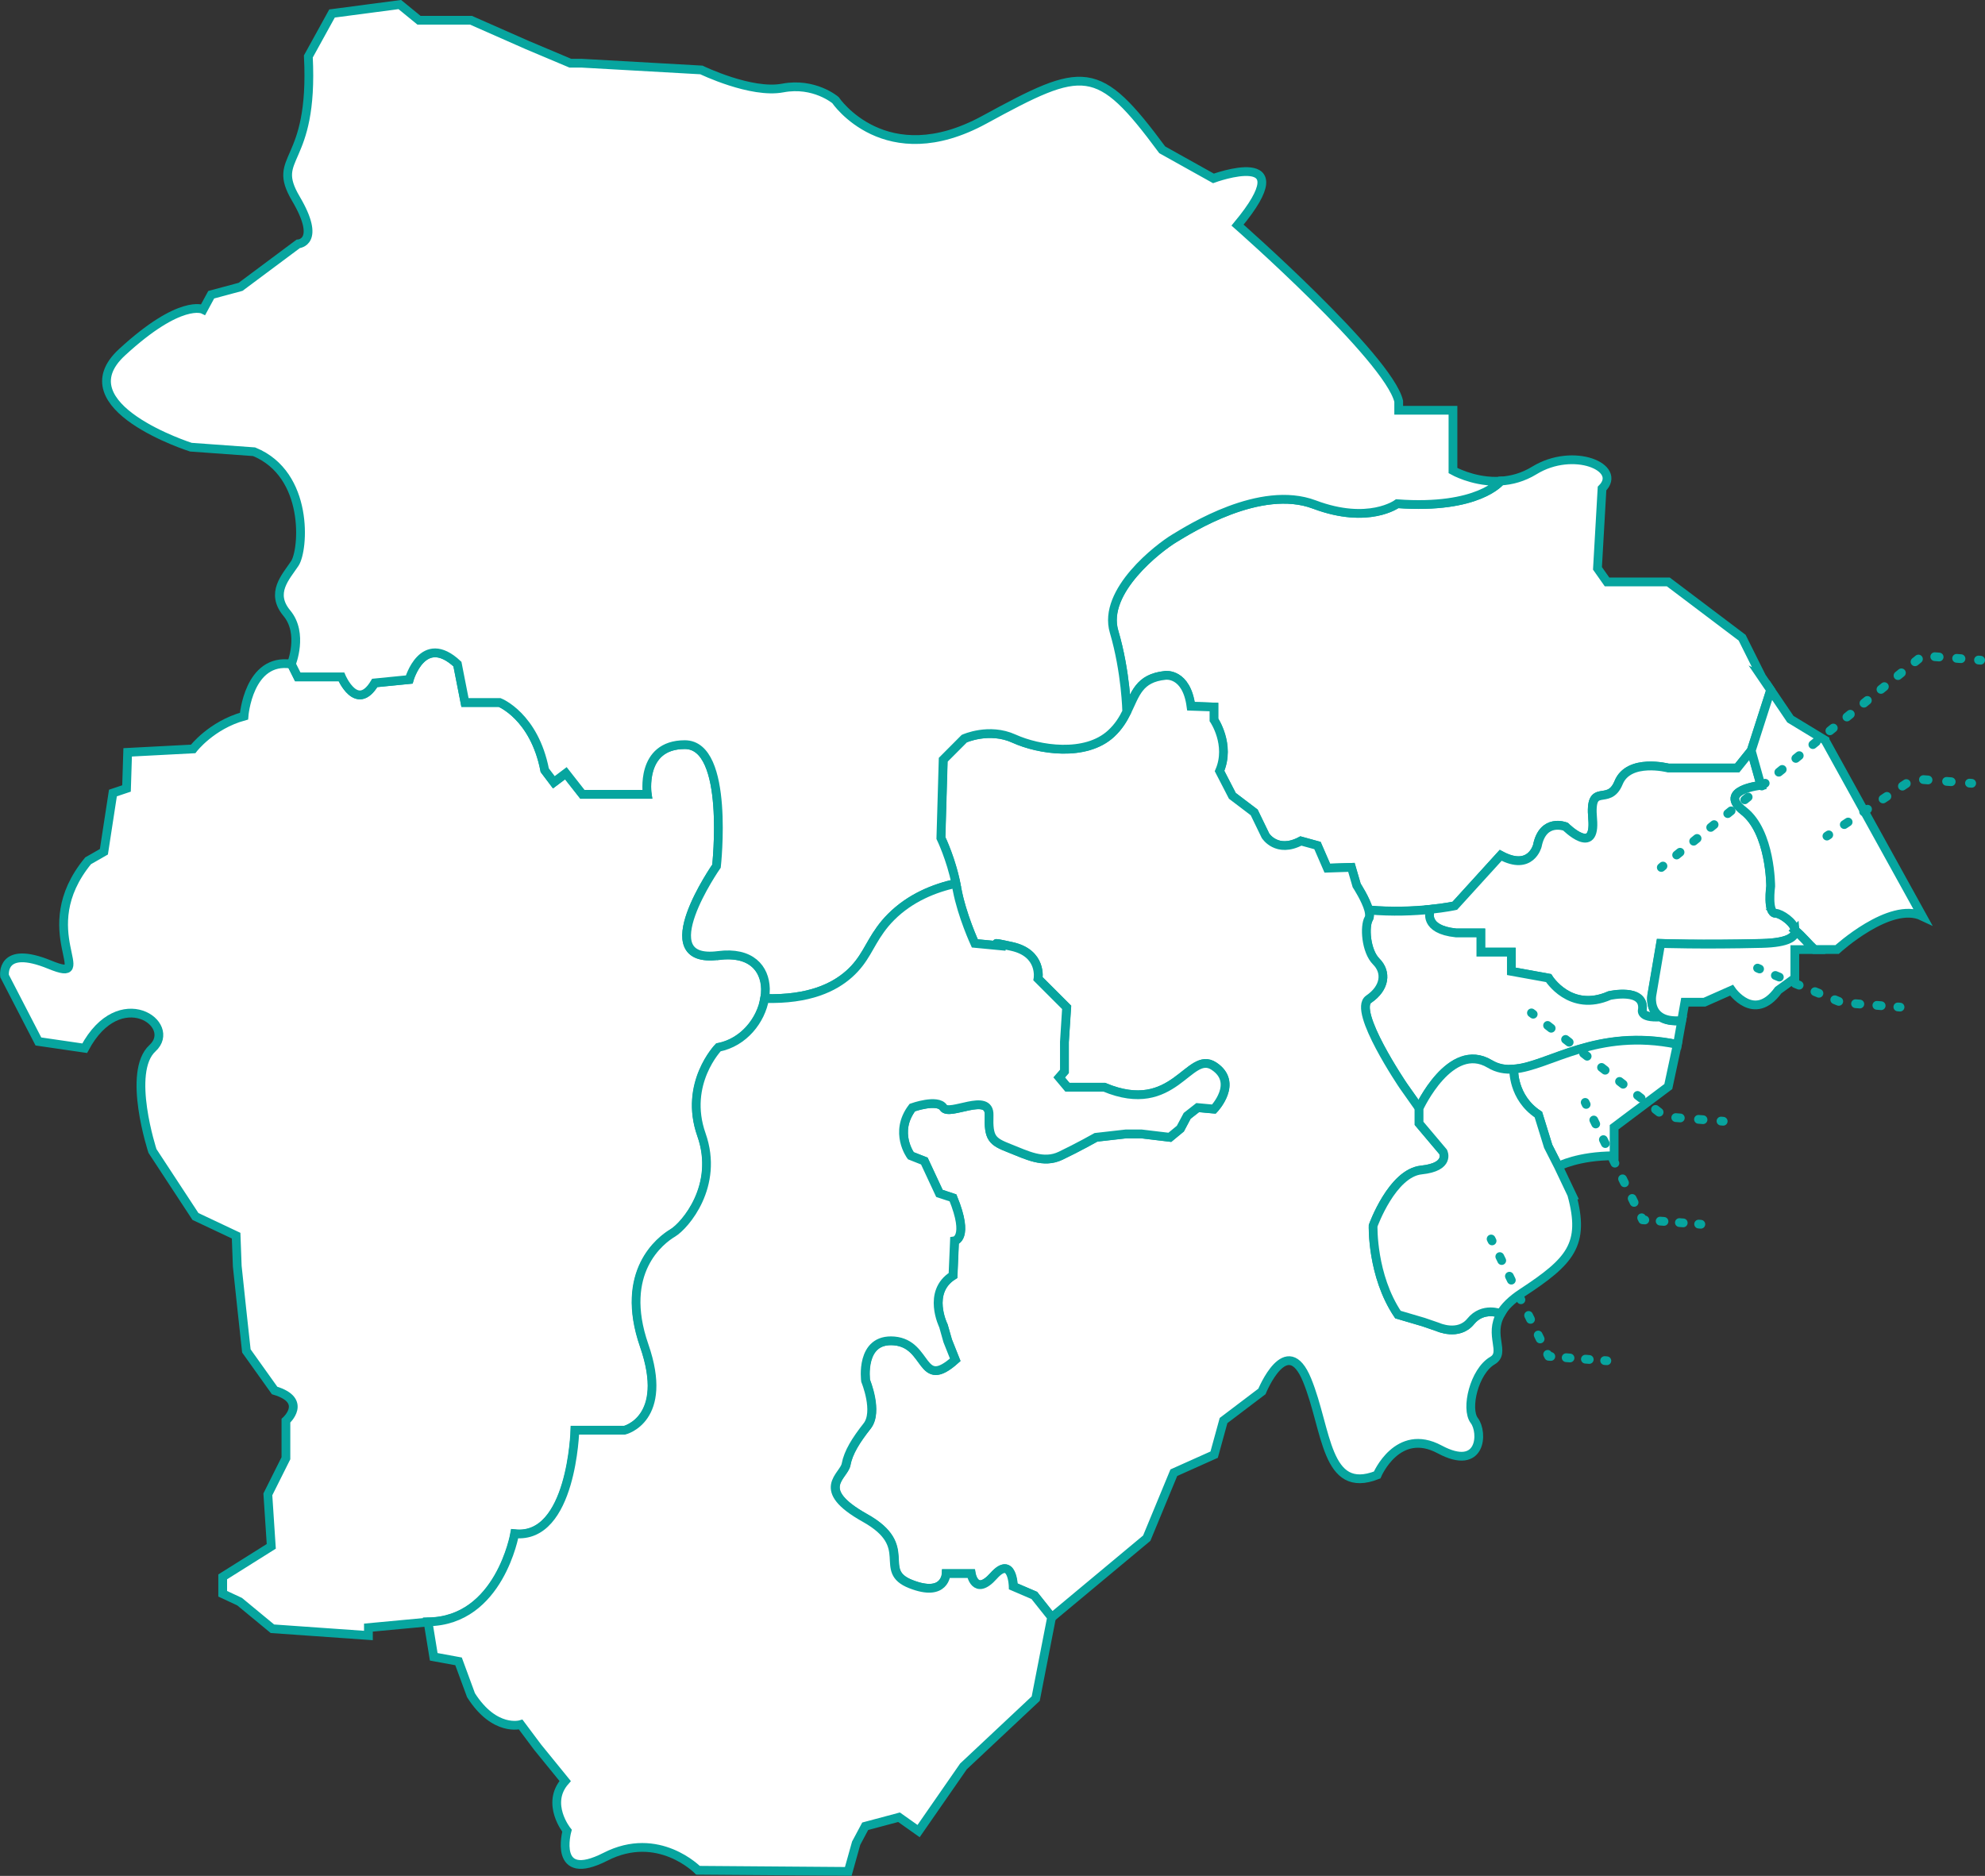 <?xml version="1.0" encoding="UTF-8"?>
<svg id="_레이어_2" data-name="레이어 2" xmlns="http://www.w3.org/2000/svg" viewBox="0 0 226.4 213.98">
  <rect x="0" y="0" width="226.4" height="213.98" fill="#333333" stroke="none"/>
  <defs>
    <style>
      .cls-1, .cls-2, .cls-3, .cls-4, .cls-5, .cls-6, .cls-7, .cls-8 {
        stroke: #07a59f;
      }

      .cls-1, .cls-2, .cls-3, .cls-4, .cls-5, .cls-7, .cls-8 {
        fill: none;
        stroke-linecap: round;
        stroke-linejoin: round;
      }

      .cls-2 {
        stroke-dasharray: .5 1.99;
      }

      .cls-3 {
        stroke-dasharray: .53 2.12;
      }

      .cls-4 {
        stroke-dasharray: .5 2;
      }

      .cls-5 {
        stroke-dasharray: .44 1.76;
      }

      .cls-6 {
        fill: #fff;
        stroke-miterlimit: 10;
      }

      .cls-7 {
        stroke-dasharray: .52 2.08;
      }

      .cls-8 {
        stroke-dasharray: .49 1.95;
      }
    </style>
  </defs>
  <g id="Layer_6" data-name="Layer 6">
    <g>
      <g>
        <path class="cls-6" d="M81.94,108.99c-8.03,1.03-.22-10.19-.22-10.19,0,0,1.55-13.86-3.61-13.86s-4.29,5.67-4.29,5.67h-7.39l-1.89-2.4-1.37,1.03-1.03-1.37c-1.2-6.18-5.15-7.73-5.15-7.73h-3.95l-.86-4.38c-3.95-3.69-5.5,1.76-5.5,1.76l-3.94.39c-2.05,3.44-3.79-.69-3.79-.69h-4.98l-.73-1.46c-4.9-.77-5.41,5.93-5.41,5.93-3.74,1.03-5.8,3.74-5.8,3.74l-7.47.39-.13,4.12-1.55.52-1.03,6.7-1.8,1.03c-6.57,7.99,1.29,14.17-4.38,11.85s-5.15,1.29-5.15,1.29l3.86,7.47,5.28.77c3.99-7.47,10.69-2.71,7.73,0-2.96,2.71,0,11.72,0,11.72l4.9,7.47,4.64,2.19.13,3.48.52,4.9.52,4.77,3.22,4.51c3.86,1.16,1.29,3.45,1.29,3.45v4.28l-2.06,4.12.39,5.93-5.54,3.48v1.93l1.93.9,3.74,3.09,10.95.77v-.9l6.83-.64c8.16-.09,9.88-10.05,9.88-10.05,6.53.69,6.87-11.81,6.87-11.81h5.67s5.15-1.25,2.23-9.66c-2.92-8.42,1.89-12.02,3.26-12.85s5.33-5.36,3.26-11.2c-2.06-5.84,1.94-9.96,1.94-9.96,6.23-1.2,8.03-11.51,0-10.48Z"/>
        <path class="cls-6" d="M200.93,77.21l-2.23-4.47-8.42-6.36h-6.99l-1.09-1.55.52-9.1c2.4-2.4-3.26-4.81-7.73-2.06-1.29.79-2.61,1.13-3.83,1.2h0s-2.52,3.26-11.8,2.58c0,0-3.26,2.42-9.45.1-6.18-2.33-14.26,2.83-15.98,3.86-1.72,1.03-8.25,6.01-6.87,10.65,1.37,4.64,1.44,9.14,1.44,9.14h0c.99-2.01,1.37-3.85,4.4-4.16,0,0,2.4-.34,2.92,3.52l2.62.09v1.46s1.93,2.83.64,5.84l1.46,2.83,2.49,1.89,1.29,2.66s1.29,2.06,4.04.6l1.89.52,1.12,2.58,2.75-.09.6,2.06s1.04,1.61,1.37,2.79h0c2.74.24,5.2.12,6.97-.06,1.78-.18,2.87-.42,2.87-.42l5.23-5.75c3.42,1.85,4.18-1.08,4.18-1.08.64-3.22,3.22-2.19,3.22-2.19,0,0,3.48,3.48,3.09-.9-.39-4.38,1.8-1.29,2.96-4.12,1.16-2.83,5.67-1.67,5.67-1.67h7.86l1.59-1.98,2.22-6.91h0s-1.02-1.5-1.02-1.5Z"/>
        <path class="cls-6" d="M202.52,104.18c-.99,0-.57-3.09-.57-3.09,0,0,.01-6.18-3.08-8.59-3.09-2.4,1.97-2.92,1.97-2.92l-1.11-3.95-1.59,1.98h-7.86s-4.51-1.16-5.67,1.67c-1.16,2.83-3.35-.26-2.96,4.12.39,4.38-3.09.9-3.09.9,0,0-2.58-1.03-3.22,2.19,0,0-.75,2.93-4.18,1.08l-5.23,5.75s-1.09.24-2.87.42l.03.19s-.77,2.1,2.96,2.48h2.83v2.19h3.48v2.19l4.25.77s2.45,3.98,6.96,1.99c0,0,3.99-.9,3.74,1.58,0,0-.41,1.02,2.08.87h0c-1.3-.81-1.01-2.45-1.01-2.45l1.01-5.94s4.66.17,11.53,0c6.87-.17,2.58-3.44,1.59-3.44Z"/>
        <path class="cls-6" d="M189.41,116h0c-2.5.16-2.08-.86-2.08-.86.26-2.48-3.74-1.58-3.74-1.58-4.51,1.99-6.96-1.99-6.96-1.99l-4.25-.77v-2.19h-3.48v-2.19h-2.83c-3.74-.39-2.96-2.48-2.96-2.48l-.03-.19c-1.77.18-4.23.3-6.97.06h0c.11.41.14.77,0,.99-.52.86-.34,3.69.86,4.9,1.2,1.2,1.03,3.01-.86,4.29-1.89,1.29,3.95,9.89,3.95,9.89l1.8,2.55s3.56-7.76,8.07-5.05c.86.52,1.76.67,2.73.59,4.08-.33,9.39-4.73,18.66-2.82l.49-2.72c-1.13.1-1.88-.08-2.39-.4Z"/>
        <path class="cls-6" d="M171.16,149.84s-2.01-.83-3.41.89c-1.4,1.72-3.75.64-3.75.64l-1.63-.56-2.92-.86c-3.01-4.47-2.83-10.13-2.83-10.13,0,0,2.15-6.01,5.5-6.36s2.49-2.06,2.49-2.06l-2.75-3.26v-1.73l-1.8-2.55s-5.84-8.6-3.95-9.89c1.89-1.29,2.06-3.09.86-4.29-1.2-1.2-1.37-4.04-.86-4.9.13-.22.1-.58,0-.99-.32-1.18-1.37-2.79-1.37-2.79l-.6-2.06-2.75.09-1.12-2.58-1.89-.52c-2.75,1.46-4.04-.6-4.04-.6l-1.29-2.66-2.49-1.89-1.46-2.83c1.29-3.01-.64-5.84-.64-5.84v-1.46l-2.62-.09c-.52-3.86-2.92-3.52-2.92-3.52-3.03.3-3.41,2.15-4.4,4.16-.41.83-.93,1.7-1.78,2.49-2.92,2.69-8.25,1.86-11.08.57-2.83-1.29-5.67,0-5.67,0l-2.4,2.4-.26,8.93s1.29,2.66,1.8,5.67c.52,3.01,2.06,6.36,2.06,6.36l3.61.34s-2.92-.77.6,0c3.52.77,3.01,3.69,3.01,3.69l3.26,3.26-.26,3.95v3.35l-.6.69.94,1.12h4.21c7.99,3.35,9.62-4.29,12.5-2.4,2.88,1.89,0,4.9,0,4.9l-1.85-.17-1.2.94-.77,1.46-1.2.99-3.26-.39h-1.72l-3.44.39s-2.06,1.16-4.04,2.1-3.86-.09-5.84-.86c-1.98-.77-2.4-1.12-2.32-3.78.09-2.66-4.55.17-5.21-.86-.66-1.03-3.55,0-3.55,0-2.15,2.83-.17,5.5-.17,5.5l1.55.6,1.72,3.69,1.55.52c1.89,4.64.17,4.9.17,4.9l-.17,3.95c-3.01,1.89-1.09,5.75-1.09,5.75l.49,1.7.86,2.16c-4.04,3.61-3.01-1.8-6.96-2.15-3.95-.34-3.26,4.55-3.26,4.55,0,0,1.46,3.52.17,5.15-1.29,1.63-2.15,3.01-2.4,4.38-.26,1.37-3.69,2.83,2.15,6.1,5.84,3.26,1.29,6.01,5.24,7.56,3.95,1.55,4.04-1.2,4.04-1.2h2.83s.43,2.66,2.58.26c2.15-2.4,2.23,1.2,2.23,1.2l2.4,1.03,1.98,2.49,10.82-9.02,3.09-7.47,4.6-2.06,1.07-3.89,4.38-3.32s2.83-6.96,5.15-1.29c2.32,5.67,2.06,13.14,7.99,10.82,0,0,2.32-5.5,7.13-2.92,4.81,2.58,4.98-1.95,3.95-3.29-1.03-1.35,0-5.62,2.06-6.83,1.59-.93-.48-2.88.98-5.37Z"/>
        <path class="cls-6" d="M172.65,121.95s-.15,3.24,2.81,5.19l1.12,3.62,1.16,2.28s2.23-1.2,6.36-1.2v-3.26l6.18-4.64,1.03-4.81c-9.27-1.91-14.58,2.49-18.66,2.82Z"/>
        <path class="cls-6" d="M179.29,136.3l-1.55-3.26-1.16-2.28-1.12-3.62c-2.96-1.95-2.81-5.19-2.81-5.19-.97.08-1.86-.07-2.73-.59-4.51-2.71-8.07,5.05-8.07,5.05v1.73l2.75,3.26s.86,1.71-2.49,2.06-5.5,6.36-5.5,6.36c0,0-.17,5.67,2.83,10.13l2.92.86,1.63.56s2.35,1.08,3.75-.64c1.4-1.72,3.41-.89,3.41-.89.44-.75,1.19-1.54,2.46-2.37,5.5-3.61,7.21-5.5,5.67-11.17Z"/>
        <path class="cls-6" d="M208.15,84.43l-3.95-2.4-2.24-3.31h0l-2.22,6.91,1.11,3.95s-5.06.52-1.97,2.92c3.09,2.4,3.08,8.59,3.08,8.59,0,0-.42,3.09.57,3.09.55,0,2.12,1.01,2.22,1.94.81.66,1.47,1.51,2.2,2.19h2.58s6.05-5.54,9.72-3.8l-11.1-20.08Z"/>
        <path class="cls-6" d="M204.75,106.12c.08.74-.76,1.43-3.81,1.5-6.87.17-11.53,0-11.53,0l-1.01,5.94s-.29,1.65,1.01,2.45c.51.32,1.27.5,2.39.4l.37-2.09h2.23l3.09-1.37s2.58,3.78,5.33,0l1.89-1.37v-3.26h2.23c-.73-.68-1.39-1.53-2.2-2.19Z"/>
        <path class="cls-6" d="M171.16,54.88s-2.52,3.26-11.8,2.58c0,0-3.26,2.42-9.45.09-6.18-2.33-14.26,2.83-15.97,3.86-1.72,1.03-8.25,6.01-6.87,10.65.68,2.31,1.04,4.6,1.23,6.3.19,1.71.21,2.83.21,2.83-.41.84-.93,1.7-1.79,2.49-2.92,2.69-8.24,1.86-11.08.57-2.83-1.29-5.67,0-5.67,0l-2.4,2.41-.26,8.93s1.15,2.38,1.71,5.18c-2.45.54-5.18,1.62-7.39,3.83-.5.5-.88.97-1.22,1.44-1.32,1.82-1.75,3.45-3.57,5.07-1.68,1.49-4.52,2.94-9.63,2.79.07-.37.09-.75.09-1.11-.06-2.34-1.66-4.28-5.37-3.8-8.02,1.03-.21-10.19-.21-10.19,0,0,1.54-13.86-3.61-13.86s-4.29,5.67-4.29,5.67h-7.39l-1.89-2.41-1.37,1.03-1.04-1.37c-1.2-6.18-5.15-7.73-5.15-7.73h-3.95l-.86-4.38c-3.95-3.69-5.5,1.76-5.5,1.76l-3.93.39c-2.05,3.43-3.8-.69-3.8-.69h-4.98l-.73-1.46s1.42-3.48-.51-5.8-.13-4.12.9-5.67c1.03-1.54,1.67-10.17-4.64-12.75l-7.21-.52s-14.56-4.63-7.86-10.82c6.7-6.18,9.27-4.89,9.27-4.89l.91-1.68,3.35-.9,6.57-4.9s2.7-.13-.26-5.15c-2.96-5.02,2.06-3.61,1.42-16.23l2.7-4.9,7.73-1.02,2.19,1.79h5.93l6.44,2.84,4.89,2.06h1.29l13.66.77s5.67,2.75,9.28,2.06c3.6-.68,6.01,1.38,6.01,1.38,0,0,5.67,8.42,17,2.23,11.34-6.18,12.89-6.53,20.27,3.44l5.84,3.26s10.31-3.78,2.75,5.33c0,0,17.18,15.11,18.38,20.09v1.03h6.19v6.88s2.14,1.22,4.89,1.22c.18,0,.37-.01.55-.02Z"/>
        <path class="cls-6" d="M138.45,126.51l-1.85-.17-1.2.94-.78,1.46-1.2.99-3.26-.39h-1.72l-3.44.39s-2.06,1.16-4.03,2.1c-1.98.95-3.87-.08-5.84-.85-1.98-.78-2.41-1.12-2.32-3.78.08-2.67-4.55.17-5.21-.86-.67-1.03-3.55,0-3.55,0-2.15,2.83-.17,5.49-.17,5.49l1.54.61,1.72,3.69,1.55.51c1.89,4.64.17,4.9.17,4.9l-.17,3.95c-3.01,1.89-1.09,5.75-1.09,5.75l.48,1.71.86,2.16c-4.03,3.61-3-1.8-6.95-2.15-3.95-.34-3.27,4.55-3.27,4.55,0,0,1.46,3.53.17,5.16-1.28,1.63-2.14,3-2.4,4.38-.26,1.37-3.69,2.83,2.15,6.1,5.84,3.26,1.29,6.01,5.24,7.55,3.95,1.55,4.03-1.2,4.03-1.2h2.84s.43,2.66,2.57.26c2.15-2.41,2.24,1.2,2.24,1.2l2.4,1.03,1.98,2.49-1.81,9.28-8.24,7.73-5.12,7.38-2.23-1.58-3.86,1.03-1.03,1.93-.9,3.22-17.14-.13s-4.51-4.64-10.56-1.54c-6.06,3.09-4.38-2.97-4.38-2.97,0,0-2.49-3.09-.21-5.67l-3.14-3.86-1.93-2.58s-2.97.9-5.67-3.35l-1.42-3.86-2.83-.52-.65-3.99c8.16-.09,9.88-10.05,9.88-10.05,6.53.69,6.87-11.81,6.87-11.81h5.67s5.15-1.25,2.23-9.66c-2.92-8.42,1.89-12.03,3.27-12.85,1.37-.83,5.32-5.36,3.26-11.2-2.06-5.84,1.93-9.96,1.93-9.96,2.92-.57,4.86-3.11,5.28-5.57,5.11.15,7.95-1.3,9.63-2.79,1.82-1.62,2.25-3.25,3.57-5.07.34-.47.72-.94,1.22-1.44,2.21-2.21,4.94-3.29,7.39-3.83.04.16.07.32.1.49,0,.09.03.18.05.27.56,2.93,2.01,6.08,2.01,6.08l3.55.34c-.37-.1-2.59-.71.66.01,3.52.77,3,3.69,3,3.69l3.26,3.26-.25,3.95v3.35l-.6.69.94,1.12h4.21c7.99,3.35,9.62-4.3,12.5-2.41,2.87,1.89,0,4.9,0,4.9Z"/>
      </g>
      <g>
        <line class="cls-1" x1="170.07" y1="141.33" x2="170.18" y2="141.55"/>
        <line class="cls-2" x1="171.06" y1="143.34" x2="176.08" y2="153.59"/>
        <polyline class="cls-1" points="176.52 154.49 176.63 154.71 176.88 154.73"/>
        <line class="cls-5" x1="178.63" y1="154.87" x2="182.14" y2="155.14"/>
        <line class="cls-1" x1="183.02" y1="155.2" x2="183.27" y2="155.22"/>
      </g>
      <g>
        <line class="cls-1" x1="200.46" y1="110.43" x2="200.69" y2="110.53"/>
        <polyline class="cls-8" points="202.49 111.27 210.07 114.37 215.49 114.79"/>
        <line class="cls-1" x1="216.46" y1="114.86" x2="216.71" y2="114.88"/>
      </g>
      <g>
        <line class="cls-1" x1="189.48" y1="98.95" x2="189.67" y2="98.79"/>
        <polyline class="cls-4" points="191.23 97.53 219.27 74.8 224.66 75.21"/>
        <line class="cls-1" x1="225.66" y1="75.29" x2="225.9" y2="75.31"/>
      </g>
      <g>
        <line class="cls-1" x1="208.37" y1="95.37" x2="208.58" y2="95.23"/>
        <polyline class="cls-3" points="210.35 94.06 218.24 88.84 223.58 89.25"/>
        <line class="cls-1" x1="224.63" y1="89.33" x2="224.88" y2="89.35"/>
      </g>
      <g>
        <line class="cls-1" x1="180.8" y1="125.75" x2="180.91" y2="125.98"/>
        <line class="cls-2" x1="181.78" y1="127.76" x2="186.8" y2="138.02"/>
        <polyline class="cls-1" points="187.24 138.91 187.35 139.14 187.6 139.16"/>
        <line class="cls-5" x1="189.35" y1="139.29" x2="192.86" y2="139.56"/>
        <line class="cls-1" x1="193.74" y1="139.63" x2="193.99" y2="139.65"/>
      </g>
      <g>
        <line class="cls-1" x1="174.67" y1="115.54" x2="174.87" y2="115.69"/>
        <polyline class="cls-7" points="176.51 116.97 189.9 127.39 195.26 127.8"/>
        <line class="cls-1" x1="196.29" y1="127.88" x2="196.54" y2="127.9"/>
      </g>
    </g>
  </g>
</svg>